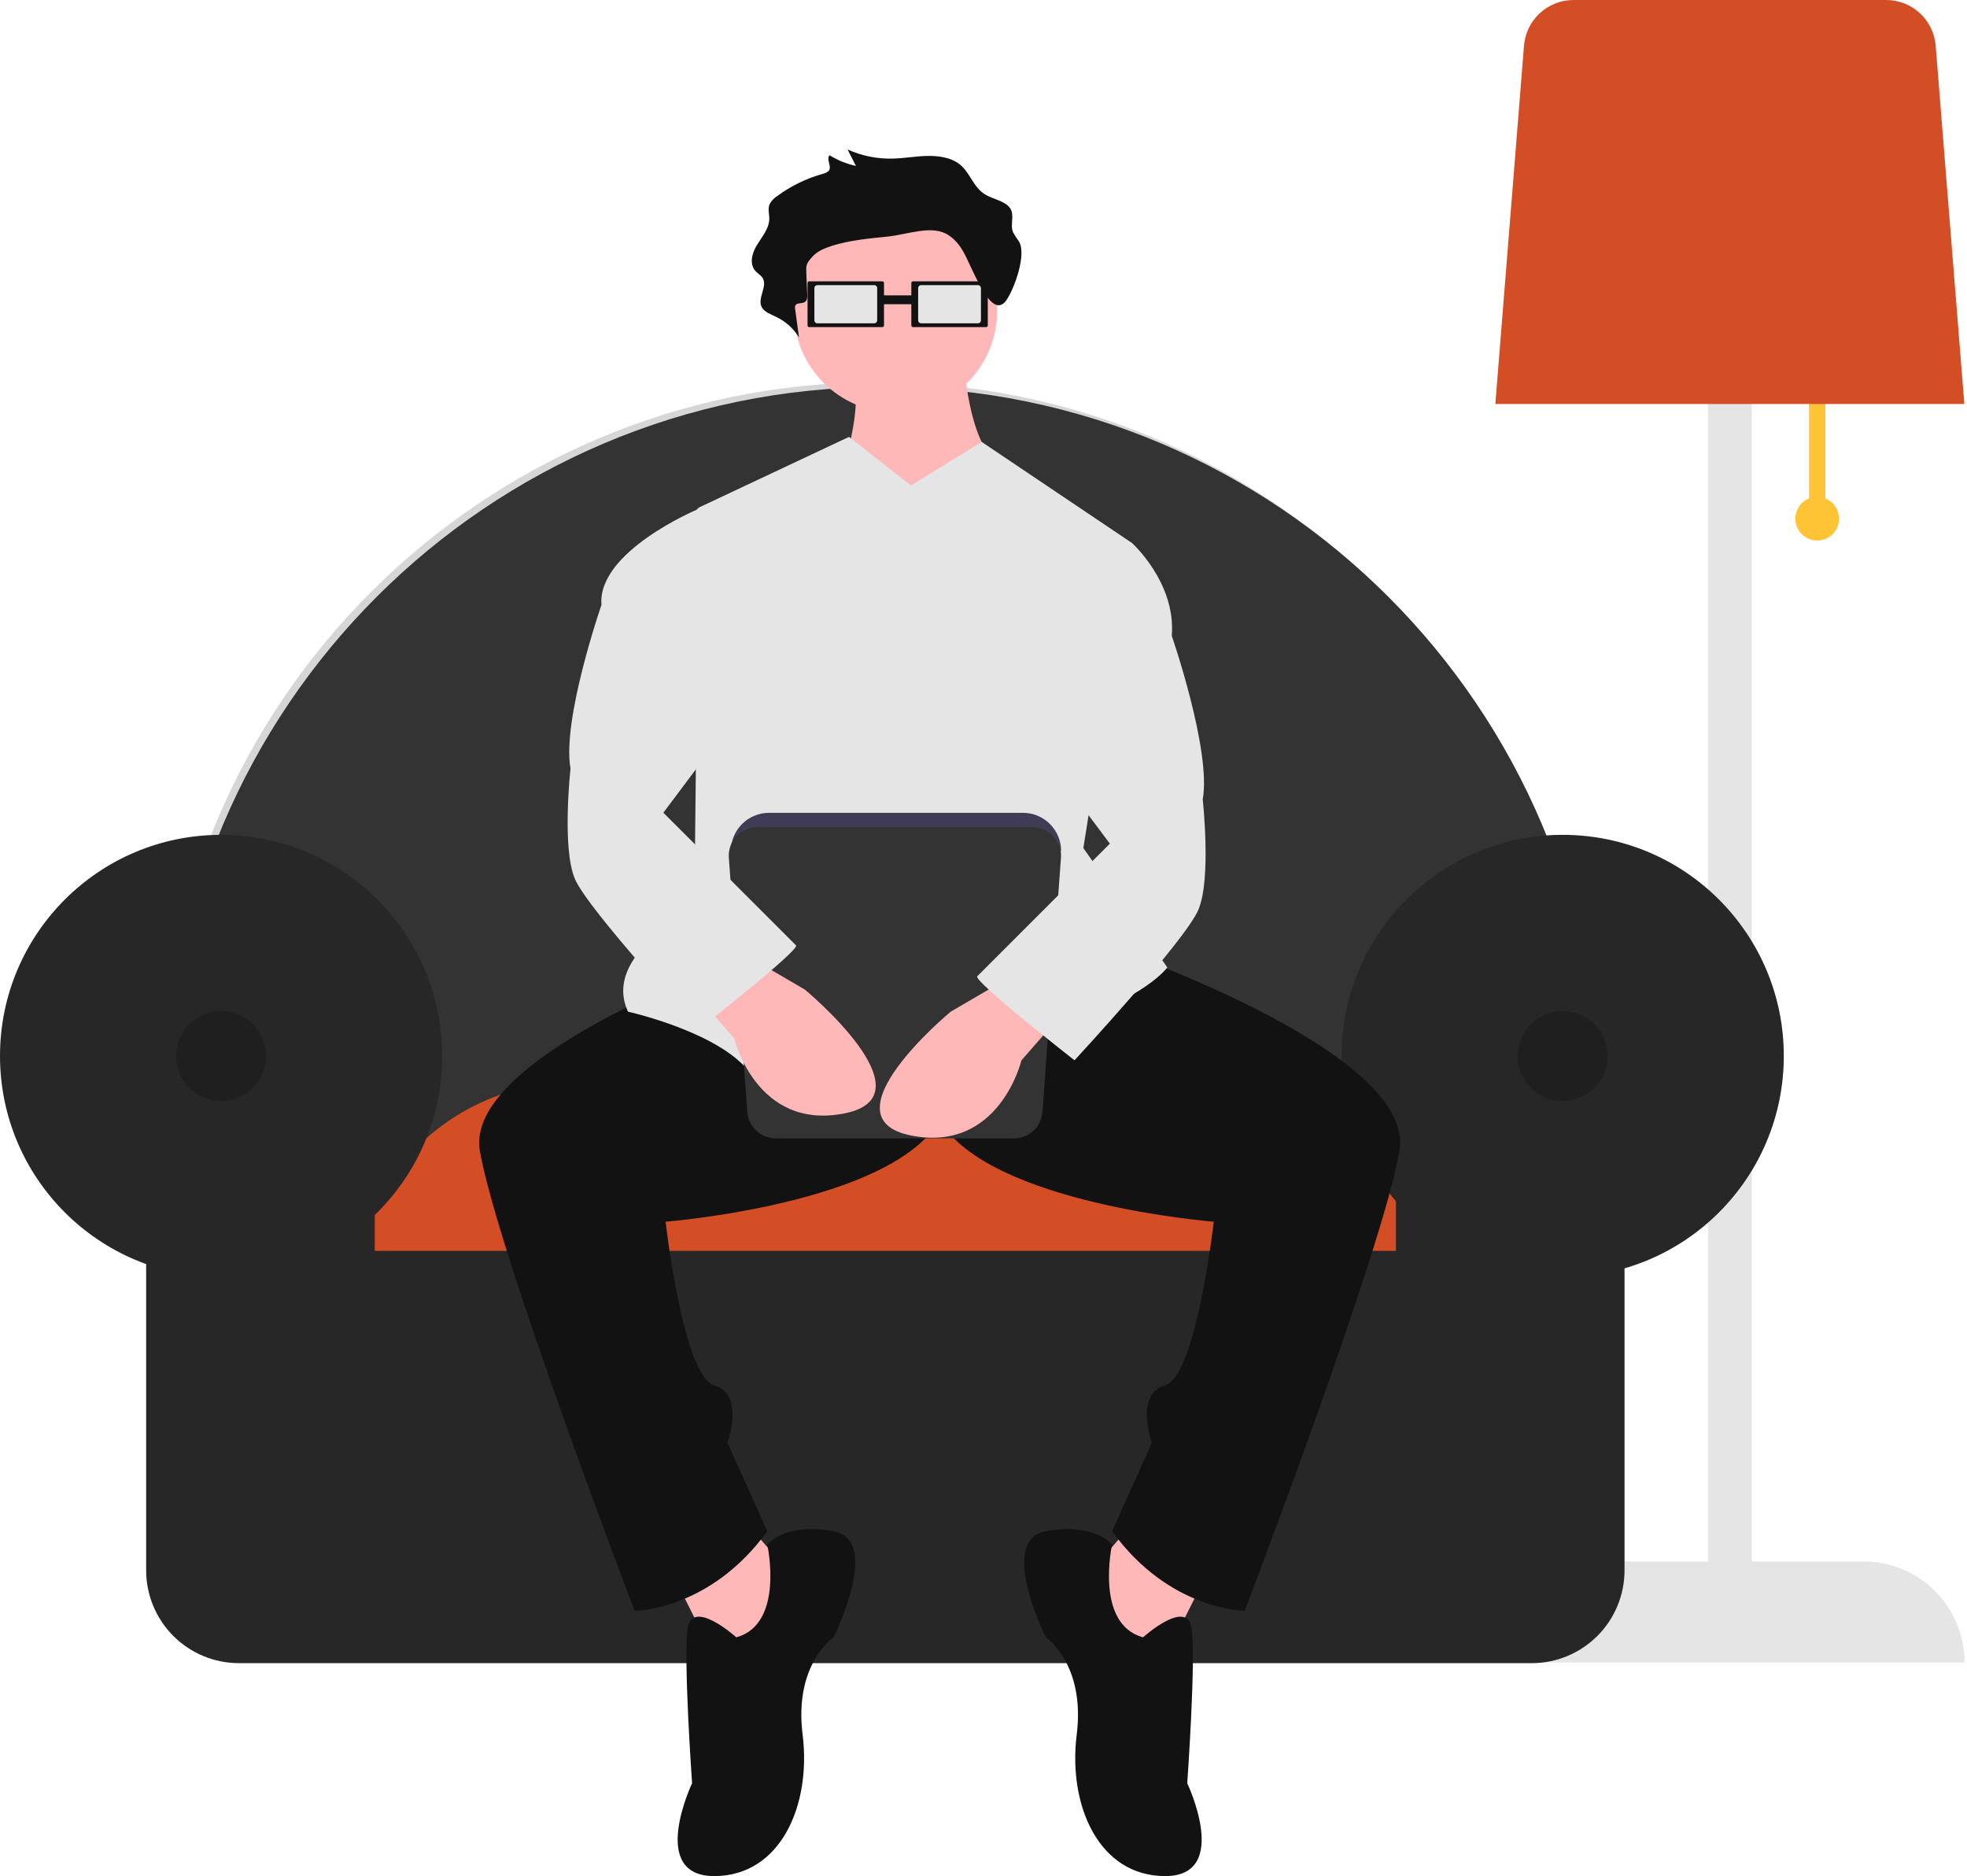 <svg width="755" height="720" viewBox="0 0 755 720" fill="none" xmlns="http://www.w3.org/2000/svg">
<g clip-path="url(#clip0)">
<path d="M700.639 191.288V150.862H694.353V191.288C692.55 192.017 691.056 193.351 690.129 195.061C689.201 196.77 688.897 198.749 689.269 200.659C689.64 202.568 690.664 204.288 692.165 205.525C693.666 206.762 695.551 207.439 697.496 207.439C699.441 207.439 701.325 206.762 702.826 205.525C704.327 204.288 705.351 202.568 705.723 200.659C706.094 198.749 705.79 196.77 704.863 195.061C703.935 193.351 702.442 192.017 700.639 191.288Z" fill="#FFC336"/>
<path d="M715.306 599.258H672.352V77.526H655.59V599.258H612.636C607.545 599.258 602.505 600.261 597.802 602.209C593.099 604.157 588.826 607.012 585.226 610.611C581.627 614.211 578.771 618.484 576.823 623.187C574.875 627.89 573.873 632.931 573.873 638.021V638.021H754.069V638.021C754.069 632.931 753.067 627.89 751.118 623.187C749.17 618.484 746.315 614.211 742.716 610.611C739.116 607.012 734.843 604.157 730.14 602.209C725.437 600.261 720.396 599.258 715.306 599.258V599.258Z" fill="#E5E5E5"/>
<path d="M573.96 155.053H753.982L742.974 17.454C742.571 12.709 740.408 8.287 736.909 5.057C733.41 1.827 728.829 0.023 724.068 0H603.874C599.112 0.023 594.532 1.827 591.033 5.057C587.534 8.287 585.371 12.709 584.968 17.454L573.96 155.053Z" fill="#D34E24"/>
<path d="M64.009 479.339H613.481V423.241C613.481 271.752 490.235 148.505 338.745 148.505C187.256 148.505 64.009 271.752 64.009 423.241V479.339Z" fill="#333333"/>
<path opacity="0.2" d="M61.812 477.505H611.284V421.408C611.284 269.918 488.037 146.672 336.548 146.672C185.058 146.672 61.812 269.918 61.812 421.408V477.505Z" fill="#333333"/>
<path d="M135.223 498.757H558.09C557.688 476.51 548.574 455.308 532.708 439.708C516.841 424.108 495.488 415.355 473.236 415.33H220.076C197.825 415.355 176.472 424.108 160.605 439.708C144.738 455.308 135.625 476.51 135.223 498.757V498.757Z" fill="#D34E24"/>
<path d="M84.866 490.127C131.736 490.127 169.732 452.131 169.732 405.261C169.732 358.391 131.736 320.395 84.866 320.395C37.996 320.395 0 358.391 0 405.261C0 452.131 37.996 490.127 84.866 490.127Z" fill="#272727"/>
<path d="M599.816 490.127C646.687 490.127 684.682 452.131 684.682 405.261C684.682 358.391 646.687 320.395 599.816 320.395C552.946 320.395 514.95 358.391 514.95 405.261C514.95 452.131 552.946 490.127 599.816 490.127Z" fill="#272727"/>
<path d="M535.807 448.413V480.058H143.841V448.413H56.098V602.651C56.098 612.101 59.852 621.164 66.534 627.847C73.216 634.529 82.28 638.283 91.73 638.283H587.918C592.597 638.283 597.231 637.361 601.554 635.571C605.877 633.78 609.805 631.155 613.114 627.847C616.422 624.538 619.047 620.61 620.838 616.287C622.628 611.964 623.55 607.331 623.55 602.651V448.413H535.807Z" fill="#272727"/>
<path opacity="0.2" d="M84.866 422.522C94.399 422.522 102.127 414.794 102.127 405.261C102.127 395.728 94.399 388 84.866 388C75.333 388 67.605 395.728 67.605 405.261C67.605 414.794 75.333 422.522 84.866 422.522Z" fill="black"/>
<path opacity="0.2" d="M599.816 422.522C609.349 422.522 617.077 414.794 617.077 405.261C617.077 395.728 609.349 388 599.816 388C590.283 388 582.555 395.728 582.555 405.261C582.555 414.794 590.283 422.522 599.816 422.522Z" fill="black"/>
<path d="M370.008 138.81C370.008 138.81 371.705 171.052 383.583 177.839C395.462 184.627 383.583 230.443 383.583 230.443L327.586 232.14L324.192 177.839C324.192 177.839 330.979 155.779 327.586 145.598C324.192 135.417 370.008 138.81 370.008 138.81Z" fill="#FFB8B8"/>
<path d="M432.793 586.793L412.431 610.55L444.672 641.094L461.641 607.156L432.793 586.793Z" fill="#FFB8B8"/>
<path d="M288.556 586.793L308.92 610.55L276.678 641.094L259.709 607.156L288.556 586.793Z" fill="#FFB8B8"/>
<path d="M421.764 361.953C421.764 361.953 543.941 402.679 537.153 441.708C530.366 480.737 477.761 618.186 477.761 618.186C477.761 618.186 448.914 618.186 426.854 587.641L442.127 553.703C442.127 553.703 435.339 535.037 447.217 531.644C459.096 528.25 465.883 468.858 465.883 468.858C465.883 468.858 379.341 462.071 360.675 429.829L326.737 348.378L421.764 361.953Z" fill="#121212"/>
<path d="M299.587 361.953C299.587 361.953 177.41 402.679 184.197 441.708C190.985 480.737 243.589 618.186 243.589 618.186C243.589 618.186 272.436 618.186 294.496 587.641L279.224 553.703C279.224 553.703 286.011 535.037 274.133 531.644C262.255 528.25 255.467 468.858 255.467 468.858C255.467 468.858 342.009 462.071 360.675 429.829L394.613 348.378L299.587 361.953Z" fill="#121212"/>
<path d="M438.733 628.367C438.733 628.367 455.702 613.095 457.399 624.973C459.096 636.852 455.702 684.365 455.702 684.365C455.702 684.365 472.671 720 447.217 720C421.764 720 409.885 692.85 413.279 665.699C416.673 638.549 401.401 628.367 401.401 628.367C401.401 628.367 382.735 591.035 401.401 587.641C420.067 584.248 426.854 592.732 426.854 592.732C426.854 592.732 420.067 623.276 438.733 628.367Z" fill="#121212"/>
<path d="M282.618 628.367C282.618 628.367 265.649 613.095 263.952 624.973C262.255 636.852 265.649 684.365 265.649 684.365C265.649 684.365 248.68 720 274.133 720C299.587 720 311.465 692.85 308.071 665.699C304.677 638.549 319.949 628.367 319.949 628.367C319.949 628.367 338.615 591.035 319.949 587.641C301.284 584.248 294.496 592.732 294.496 592.732C294.496 592.732 301.284 623.276 282.618 628.367Z" fill="#121212"/>
<path d="M343.706 158.325C365.261 158.325 382.735 140.851 382.735 119.296C382.735 97.741 365.261 80.267 343.706 80.267C322.151 80.267 304.677 97.741 304.677 119.296C304.677 140.851 322.151 158.325 343.706 158.325Z" fill="#FFB8B8"/>
<path d="M349.645 186.324L325.889 167.658L268.194 194.808L266.497 349.227C266.497 349.227 230.862 366.196 241.043 388.255C241.043 388.255 271.588 395.043 285.163 408.618C298.738 422.193 375.099 403.527 407.34 393.346C439.581 383.165 448.066 371.286 448.066 371.286L415.825 325.47L434.49 208.383L376.802 169.598L349.645 186.324Z" fill="#E5E5E5"/>
<path d="M391.155 92.732C390.305 91.578 389.528 90.372 388.828 89.121C387.618 86.174 389.53 82.7 387.744 79.948C385.92 77.138 381.292 76.546 378.142 74.637C373.291 71.697 372.409 65.927 367.863 62.687C364.588 60.353 359.918 59.723 355.541 59.856C351.164 59.99 346.846 60.781 342.468 60.868C336.558 61 330.694 59.8 325.31 57.359L328.54 63.677C324.951 62.895 321.522 61.505 318.401 59.568C316.973 61.34 319.586 64.029 317.966 65.691C317.302 66.227 316.516 66.592 315.677 66.752C309.447 68.522 303.581 71.385 298.351 75.205C297.141 75.975 296.139 77.032 295.436 78.283C294.594 80.148 295.341 82.209 295.277 84.193C295.161 87.798 292.409 90.941 290.456 94.188C288.503 97.435 287.449 101.645 290.345 104.401C291.05 104.961 291.725 105.557 292.369 106.186C295.271 109.609 290.134 114.622 292.61 118.254C293.685 119.831 295.888 120.629 297.803 121.561C301.471 123.276 304.557 126.026 306.681 129.474L305.193 118.548C305.115 118.278 305.101 117.994 305.152 117.717C305.204 117.441 305.319 117.181 305.489 116.957C306.21 116.222 307.72 116.515 308.715 116.028C309.81 115.493 309.893 114.265 309.849 113.236L309.514 105.304C309.364 101.737 309.322 101.264 311.949 98.385C313.784 96.373 316.671 95.16 319.571 94.267C326.197 92.228 333.325 91.522 340.37 90.833C348.551 90.032 357.763 86.062 364.116 90.277C369.317 93.727 371.046 99.398 373.552 104.428C375.805 108.948 381.586 122.259 386.398 115.054C389.421 110.529 394.043 97.77 391.155 92.732Z" fill="#121212"/>
<path d="M350.406 107.974C350.246 107.974 350.091 108.038 349.978 108.152C349.864 108.266 349.8 108.42 349.8 108.581V124.921C349.8 125.082 349.864 125.236 349.978 125.349C350.091 125.463 350.246 125.527 350.406 125.527H378.535C378.696 125.527 378.85 125.463 378.964 125.349C379.078 125.236 379.142 125.082 379.142 124.921V108.581C379.142 108.42 379.078 108.266 378.964 108.152C378.85 108.038 378.696 107.974 378.535 107.974L350.406 107.974Z" fill="#121212"/>
<path d="M353.55 109.415C353.25 109.416 352.963 109.535 352.751 109.747C352.539 109.959 352.42 110.246 352.42 110.545V122.956C352.42 123.256 352.539 123.543 352.751 123.755C352.963 123.967 353.25 124.086 353.55 124.086H375.392C375.692 124.086 375.979 123.967 376.191 123.755C376.402 123.543 376.522 123.256 376.522 122.956V110.545C376.522 110.246 376.402 109.959 376.191 109.747C375.979 109.535 375.692 109.416 375.392 109.415H353.55Z" fill="#E5E5E5"/>
<path d="M350.722 113.357H336.07V116.751H350.722V113.357Z" fill="#121212"/>
<path d="M310.574 107.974C310.413 107.975 310.259 108.039 310.145 108.152C310.032 108.266 309.968 108.42 309.967 108.581V124.921C309.968 125.082 310.032 125.236 310.145 125.349C310.259 125.463 310.413 125.527 310.574 125.527H338.703C338.864 125.527 339.018 125.463 339.131 125.349C339.245 125.236 339.309 125.082 339.309 124.921V108.581C339.309 108.42 339.245 108.266 339.131 108.152C339.018 108.039 338.864 107.975 338.703 107.974L310.574 107.974Z" fill="#121212"/>
<path d="M313.718 109.415C313.418 109.416 313.131 109.535 312.919 109.747C312.707 109.958 312.587 110.246 312.587 110.545V122.956C312.587 123.256 312.707 123.543 312.919 123.755C313.131 123.967 313.418 124.086 313.718 124.086H335.559C335.859 124.086 336.146 123.967 336.358 123.755C336.57 123.543 336.689 123.256 336.69 122.956V110.545C336.689 110.246 336.57 109.958 336.358 109.747C336.146 109.535 335.859 109.416 335.559 109.415H313.718Z" fill="#E5E5E5"/>
<path d="M295.197 311.939H392.629C396.519 311.939 400.249 313.484 403 316.235C405.75 318.985 407.296 322.716 407.296 326.606V326.606H280.53C280.53 322.716 282.075 318.985 284.826 316.235C287.576 313.484 291.307 311.939 295.197 311.939V311.939Z" fill="#3F3D56"/>
<path d="M290.663 317.439C289.177 317.439 287.706 317.742 286.341 318.329C284.976 318.916 283.745 319.775 282.723 320.853C281.7 321.932 280.909 323.207 280.396 324.602C279.883 325.997 279.659 327.481 279.739 328.965L286.833 426.518C286.983 429.314 288.199 431.946 290.231 433.872C292.264 435.798 294.957 436.872 297.757 436.872H389.228C392.028 436.872 394.722 435.798 396.754 433.872C398.786 431.946 400.002 429.314 400.152 426.518L407.246 328.965C407.326 327.481 407.103 325.997 406.59 324.602C406.077 323.207 405.285 321.932 404.263 320.853C403.241 319.775 402.009 318.916 400.644 318.329C399.279 317.742 397.808 317.439 396.322 317.439H290.663Z" fill="#333333"/>
<path d="M385.28 376.377L364.917 388.255C364.917 388.255 315.707 428.981 349.645 435.768C383.583 442.556 392.068 406.921 392.068 406.921L403.946 393.346L385.28 376.377Z" fill="#FFB8B8"/>
<path d="M288.557 367.892L308.92 379.771C308.92 379.771 358.13 420.496 324.192 427.284C290.254 434.072 281.769 398.437 281.769 398.437L269.891 384.861L288.557 367.892Z" fill="#FFB8B8"/>
<path d="M412.431 206.687L434.491 208.383C434.491 208.383 451.46 223.656 449.763 244.018C449.763 244.018 465.035 288.138 461.641 306.804C461.641 306.804 465.035 337.348 459.944 349.227C454.853 361.105 412.431 406.921 412.431 406.921C412.431 406.921 373.402 376.377 375.099 374.68L426.006 323.773L400.552 289.835L412.431 206.687Z" fill="#E5E5E5"/>
<path d="M268.194 194.808L267.345 195.657C267.345 195.657 229.165 211.777 230.862 232.14C230.862 232.14 215.59 276.26 218.984 294.926C218.984 294.926 215.59 325.47 220.681 337.348C225.771 349.227 268.194 395.043 268.194 395.043C268.194 395.043 307.223 364.499 305.526 362.802L254.619 311.895L280.072 277.957L268.194 194.808Z" fill="#E5E5E5"/>
</g>
<defs>
<clipPath id="clip0">
<rect width="754.069" height="720" fill="white"/>
</clipPath>
</defs>
</svg>
